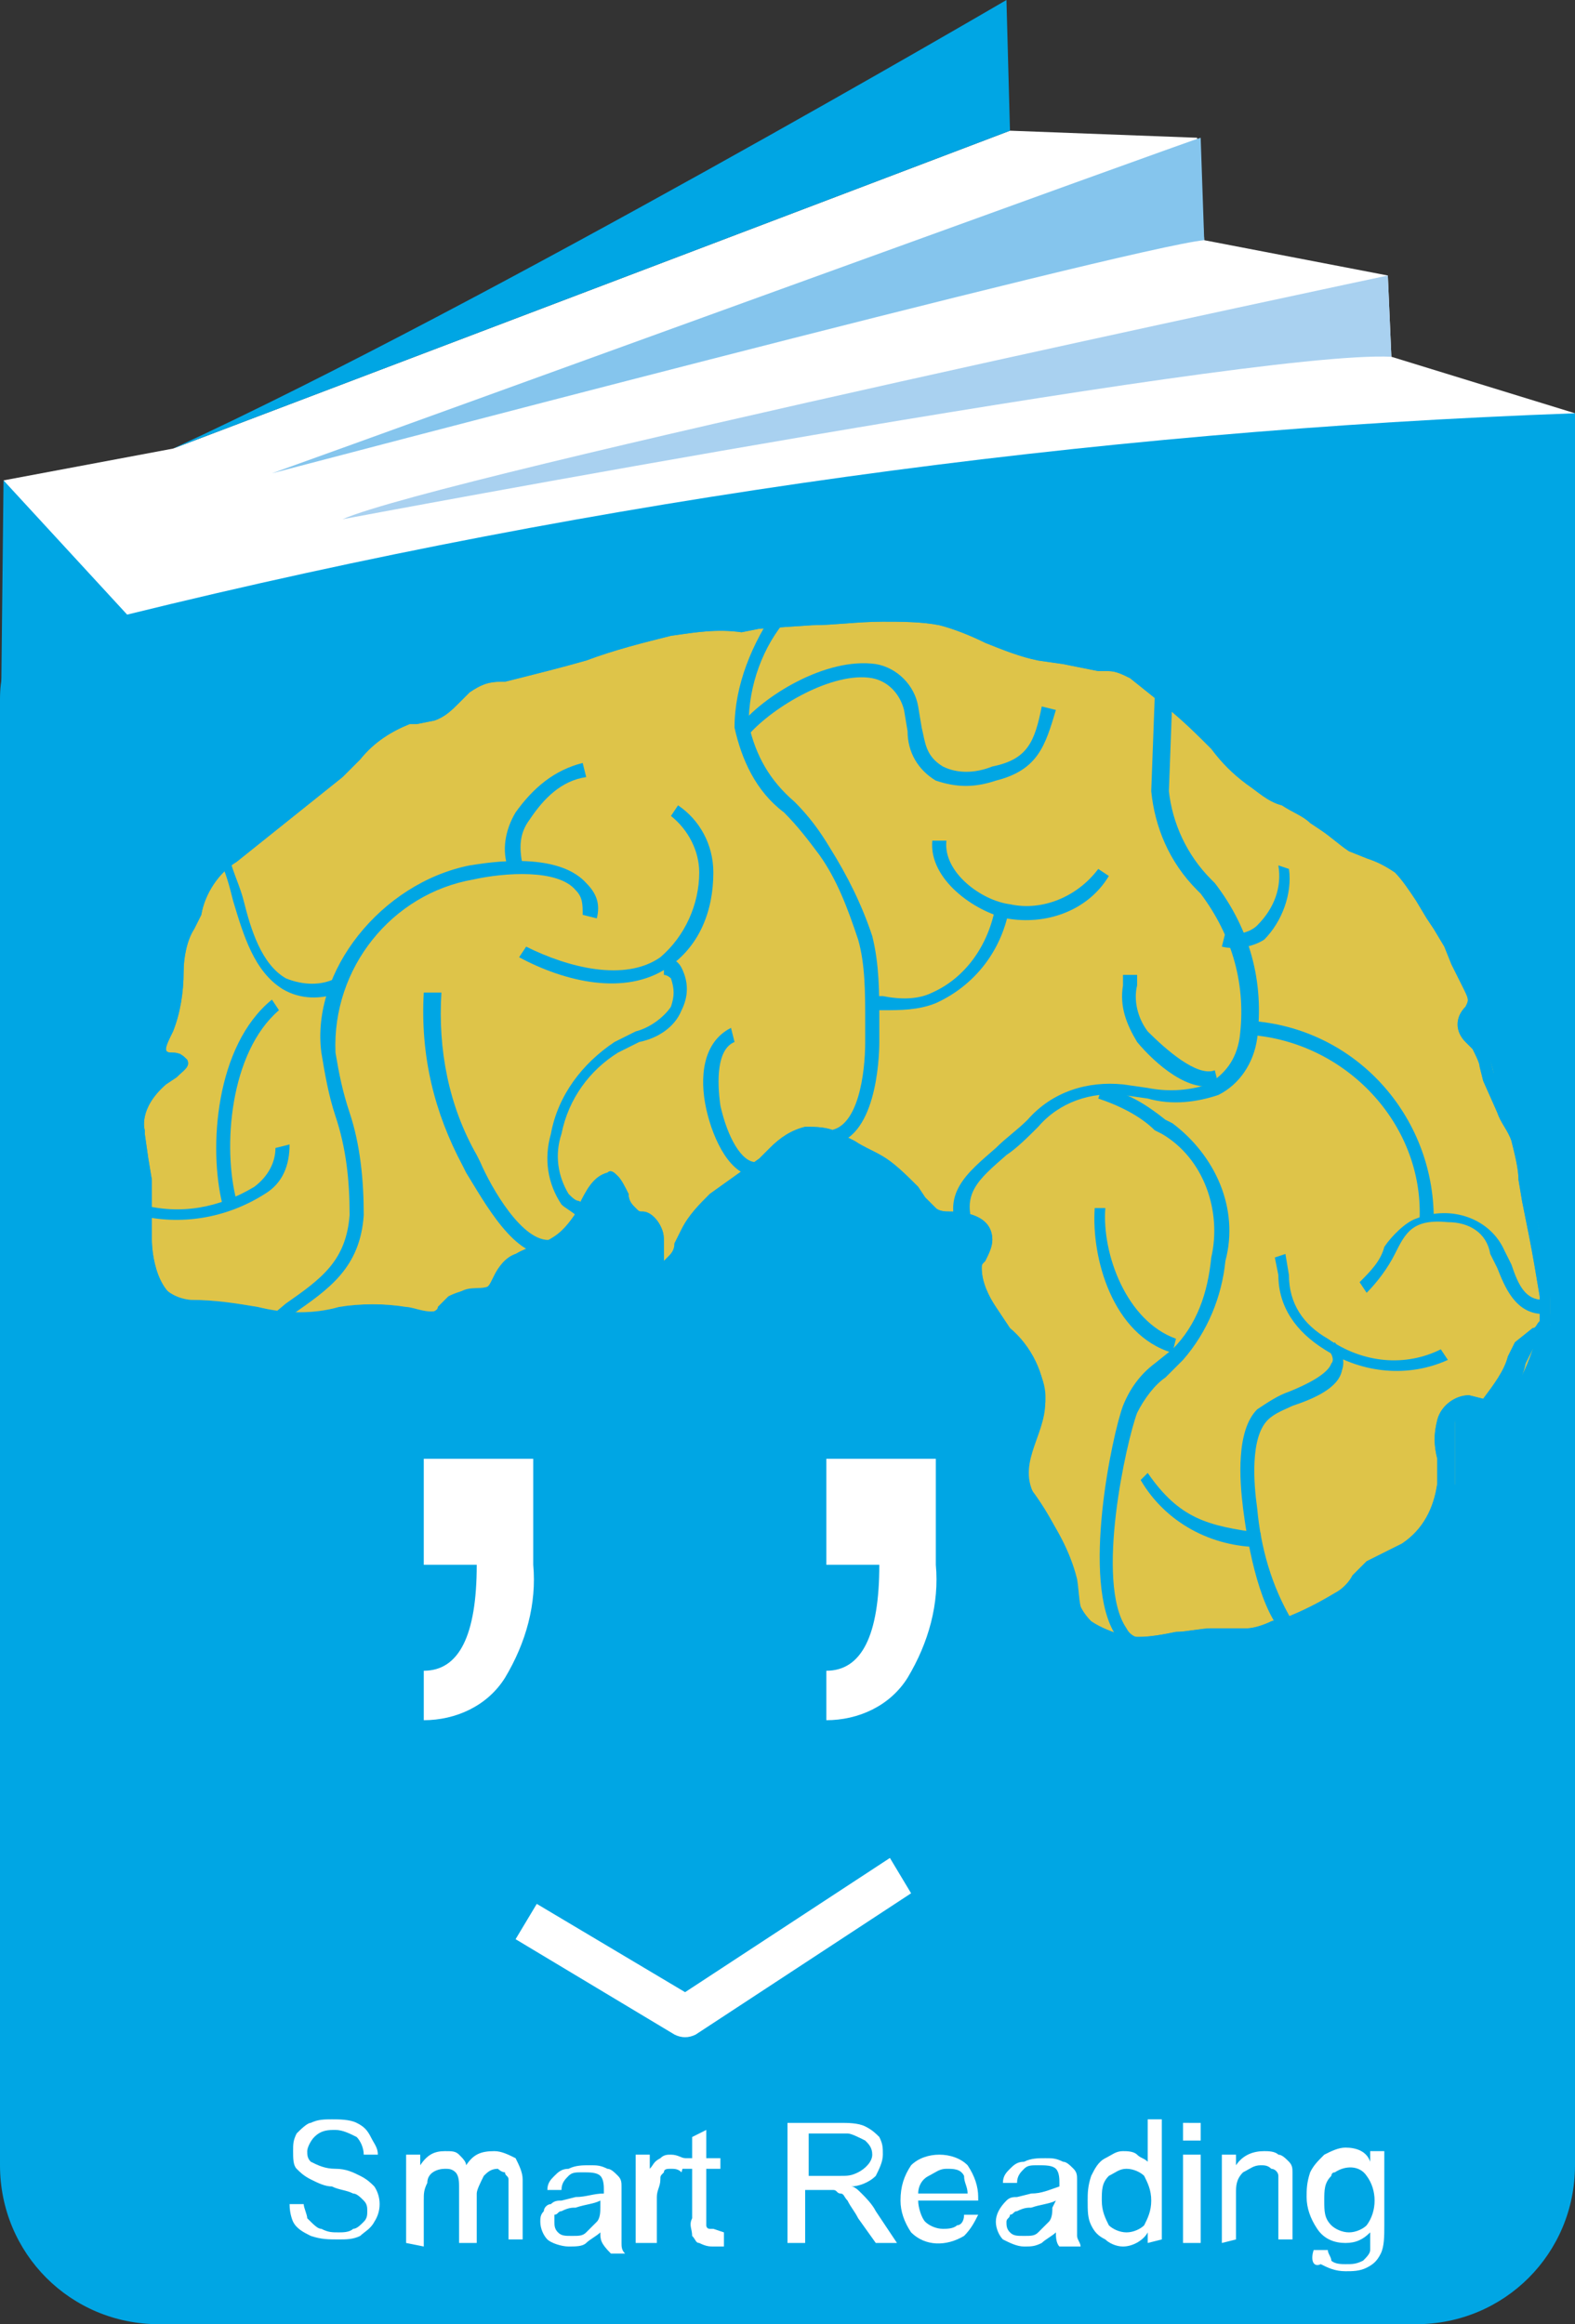 <?xml version="1.0" encoding="utf-8"?>
<!-- Generator: Adobe Illustrator 25.4.1, SVG Export Plug-In . SVG Version: 6.00 Build 0)  -->
<svg version="1.1" id="圖層_1" xmlns="http://www.w3.org/2000/svg" xmlns:xlink="http://www.w3.org/1999/xlink" x="0px" y="0px"
	 viewBox="0 0 44.6 65.8" style="enable-background:new 0 0 44.6 65.8;" xml:space="preserve">
<rect x="0" y="0" width="44.6" height="65.8" fill="#333333" stroke="none"/>
<style type="text/css">
	.st0{fill:#FFFFFF;}
	.st1{fill:#00A6E4;}
	.st2{fill:#85C5ED;}
	.st3{fill:#A9D1F0;}
	.st4{fill:#DFC44A;}
	.st5{opacity:0.25;fill:#DFC44A;enable-background:new    ;}
</style>
<g>
	<g id="圖層_2_00000103262859187493975520000011531043024131086250_">
		<g id="圖層_1-2">
			<polygon class="st0" points="0.1,13.6 4.9,12.7 28.6,3.7 33.9,3.9 34.1,6.8 39.3,7.8 39.4,10.1 44.6,11.7 4.9,20 			"/>
			<path class="st1" d="M44.6,61.3c0,2.5-2,4.5-4.5,4.5c0,0,0,0,0,0H4.5c-2.5,0-4.5-2-4.5-4.5c0,0,0,0,0,0V19.8c0-2.5,2-0.8,4.5-0.8
				h35.6c2.5,0,4.5-1.8,4.5,0.8V61.3z"/>
			<path class="st0" d="M8.2,62.4h0.4c0,0.1,0.1,0.3,0.1,0.4C8.9,63,9,63.1,9.1,63.1c0.2,0.1,0.3,0.1,0.5,0.1c0.1,0,0.3,0,0.4-0.1
				c0.1,0,0.2-0.1,0.3-0.2c0.1-0.1,0.1-0.2,0.1-0.3c0-0.1,0-0.2-0.1-0.3c-0.1-0.1-0.2-0.2-0.3-0.2c-0.2-0.1-0.4-0.1-0.6-0.2
				c-0.2,0-0.4-0.1-0.6-0.2c-0.2-0.1-0.3-0.2-0.4-0.3c-0.1-0.1-0.1-0.3-0.1-0.5c0-0.2,0-0.3,0.1-0.5c0.1-0.1,0.3-0.3,0.4-0.3
				c0.2-0.1,0.4-0.1,0.6-0.1c0.2,0,0.5,0,0.7,0.1c0.2,0.1,0.3,0.2,0.4,0.4c0.1,0.2,0.2,0.3,0.2,0.5h-0.4c0-0.2-0.1-0.4-0.2-0.5
				c-0.2-0.1-0.4-0.2-0.6-0.2c-0.2,0-0.4,0-0.6,0.2c-0.1,0.1-0.2,0.3-0.2,0.4c0,0.1,0,0.2,0.1,0.3c0.2,0.1,0.4,0.2,0.7,0.2
				c0.3,0,0.5,0.1,0.7,0.2c0.2,0.1,0.3,0.2,0.4,0.3c0.2,0.3,0.2,0.7,0,1c-0.1,0.2-0.3,0.3-0.4,0.4c-0.2,0.1-0.4,0.1-0.6,0.1
				c-0.3,0-0.5,0-0.8-0.1c-0.2-0.1-0.4-0.2-0.5-0.4C8.3,62.9,8.2,62.7,8.2,62.4z"/>
			<path class="st0" d="M11.5,63.5v-2.5h0.4v0.3c0.2-0.3,0.4-0.4,0.7-0.4c0.2,0,0.3,0,0.4,0.1c0.1,0.1,0.2,0.2,0.2,0.3
				c0.2-0.3,0.4-0.4,0.8-0.4c0.2,0,0.4,0.1,0.6,0.2c0.1,0.2,0.2,0.4,0.2,0.6v1.7h-0.4V62c0-0.1,0-0.2,0-0.3c0-0.1-0.1-0.1-0.1-0.2
				c-0.1,0-0.2-0.1-0.2-0.1c-0.2,0-0.3,0.1-0.4,0.2c-0.1,0.2-0.2,0.4-0.2,0.5v1.4H13v-1.6c0-0.1,0-0.3-0.1-0.4
				c-0.1-0.1-0.2-0.1-0.3-0.1c-0.2,0-0.5,0.1-0.5,0.4c-0.1,0.2-0.1,0.3-0.1,0.5v1.3L11.5,63.5z"/>
			<path class="st0" d="M17,63.2c-0.1,0.1-0.3,0.2-0.4,0.3c-0.1,0.1-0.3,0.1-0.5,0.1c-0.2,0-0.5-0.1-0.6-0.2
				c-0.1-0.1-0.2-0.3-0.2-0.5c0-0.1,0-0.2,0.1-0.3c0-0.1,0.1-0.2,0.2-0.2c0.1-0.1,0.2-0.1,0.3-0.1l0.4-0.1c0.3,0,0.5-0.1,0.8-0.1
				v-0.1c0-0.1,0-0.3-0.1-0.4c-0.1-0.1-0.3-0.1-0.5-0.1c-0.2,0-0.3,0-0.4,0.1c-0.1,0.1-0.2,0.2-0.2,0.4h-0.4c0-0.2,0.1-0.3,0.2-0.4
				c0.1-0.1,0.2-0.2,0.4-0.2c0.2-0.1,0.4-0.1,0.6-0.1c0.2,0,0.3,0,0.5,0.1c0.1,0,0.2,0.1,0.3,0.2c0.1,0.1,0.1,0.2,0.1,0.3
				c0,0.1,0,0.3,0,0.4v0.5c0,0.2,0,0.5,0,0.7c0,0.1,0,0.2,0.1,0.3h-0.4C17,63.5,17,63.4,17,63.2z M17,62.3c-0.2,0.1-0.4,0.1-0.7,0.2
				c-0.1,0-0.2,0-0.4,0.1c-0.1,0-0.1,0.1-0.2,0.1c0,0.1,0,0.1,0,0.2c0,0.1,0,0.2,0.1,0.3c0.1,0.1,0.2,0.1,0.4,0.1
				c0.2,0,0.3,0,0.4-0.1c0.1-0.1,0.2-0.2,0.3-0.3c0.1-0.1,0.1-0.3,0.1-0.4L17,62.3z"/>
			<path class="st0" d="M18,63.5v-2.5h0.4v0.4c0.1-0.1,0.1-0.2,0.3-0.3C18.8,61,18.9,61,19,61c0.2,0,0.3,0.1,0.4,0.1l-0.1,0.4
				c-0.1-0.1-0.2-0.1-0.3-0.1c-0.1,0-0.2,0-0.2,0.1c-0.1,0.1-0.1,0.1-0.1,0.2c0,0.2-0.1,0.3-0.1,0.5v1.3L18,63.5z"/>
			<path class="st0" d="M20.5,63.2l0,0.4c-0.1,0-0.2,0-0.3,0c-0.1,0-0.2,0-0.4-0.1c-0.1,0-0.1-0.1-0.2-0.2c0-0.2-0.1-0.3,0-0.5v-1.4
				h-0.3v-0.3h0.3v-0.6l0.4-0.2v0.8h0.4v0.3h-0.4v1.4c0,0.1,0,0.1,0,0.2c0,0,0,0.1,0.1,0.1c0,0,0.1,0,0.1,0L20.5,63.2z"/>
			<path class="st0" d="M22.3,63.5v-3.4h1.5c0.2,0,0.5,0,0.7,0.1c0.2,0.1,0.3,0.2,0.4,0.3c0.1,0.2,0.1,0.3,0.1,0.5
				c0,0.2-0.1,0.4-0.2,0.6c-0.2,0.2-0.5,0.3-0.7,0.3c0.1,0,0.2,0.1,0.3,0.2c0.1,0.1,0.3,0.3,0.4,0.5l0.6,0.9h-0.6l-0.5-0.7
				c-0.1-0.2-0.2-0.3-0.3-0.5c-0.1-0.1-0.1-0.2-0.2-0.2c-0.1,0-0.1-0.1-0.2-0.1h-0.8v1.5L22.3,63.5z M22.8,61.6h1
				c0.2,0,0.3,0,0.5-0.1c0.2-0.1,0.4-0.3,0.4-0.5c0-0.2-0.1-0.3-0.2-0.4c-0.2-0.1-0.4-0.2-0.5-0.2h-1.1V61.6z"/>
			<path class="st0" d="M27.3,62.7h0.4c-0.1,0.2-0.2,0.4-0.4,0.6c-0.5,0.3-1.1,0.3-1.5-0.1c-0.2-0.3-0.3-0.6-0.3-0.9
				c0-0.4,0.1-0.7,0.3-1c0.2-0.2,0.5-0.3,0.8-0.3c0.3,0,0.6,0.1,0.8,0.3c0.2,0.3,0.3,0.6,0.3,0.9v0.1H26c0,0.2,0.1,0.5,0.2,0.6
				c0.1,0.1,0.3,0.2,0.5,0.2c0.1,0,0.3,0,0.4-0.1C27.2,63,27.3,62.9,27.3,62.7z M26,62.1h1.4c0-0.2-0.1-0.3-0.1-0.5
				c-0.1-0.2-0.3-0.2-0.5-0.2c-0.2,0-0.3,0.1-0.5,0.2C26.1,61.7,26,61.9,26,62.1z"/>
			<path class="st0" d="M29.9,63.2c-0.1,0.1-0.3,0.2-0.4,0.3c-0.2,0.1-0.3,0.1-0.5,0.1c-0.2,0-0.4-0.1-0.6-0.2
				c-0.1-0.1-0.2-0.3-0.2-0.5c0-0.2,0.1-0.4,0.3-0.6c0.1-0.1,0.2-0.1,0.3-0.1l0.4-0.1c0.3,0,0.5-0.1,0.8-0.2v-0.1
				c0-0.1,0-0.3-0.1-0.4c-0.1-0.1-0.3-0.1-0.5-0.1c-0.2,0-0.3,0-0.4,0.1c-0.1,0.1-0.2,0.2-0.2,0.4h-0.4c0-0.2,0.1-0.3,0.2-0.4
				c0.1-0.1,0.2-0.2,0.4-0.2c0.2-0.1,0.4-0.1,0.6-0.1c0.2,0,0.3,0,0.5,0.1c0.1,0,0.2,0.1,0.3,0.2c0.1,0.1,0.1,0.2,0.1,0.3
				c0,0.1,0,0.3,0,0.4v0.5c0,0.4,0,0.6,0,0.7c0,0.1,0.1,0.2,0.1,0.3H30C29.9,63.5,29.9,63.3,29.9,63.2z M29.9,62.3
				c-0.2,0.1-0.4,0.1-0.7,0.2c-0.1,0-0.2,0-0.4,0.1c-0.1,0-0.1,0.1-0.2,0.1c0,0.1-0.1,0.1-0.1,0.2c0,0.1,0,0.2,0.1,0.3
				c0.1,0.1,0.2,0.1,0.4,0.1c0.2,0,0.3,0,0.4-0.1c0.1-0.1,0.2-0.2,0.3-0.3c0.1-0.1,0.1-0.3,0.1-0.4L29.9,62.3z"/>
			<path class="st0" d="M32.5,63.5v-0.3c-0.1,0.2-0.4,0.4-0.7,0.4c-0.2,0-0.4-0.1-0.5-0.2c-0.2-0.1-0.3-0.2-0.4-0.4
				c-0.1-0.2-0.1-0.4-0.1-0.7c0-0.2,0-0.4,0.1-0.7c0.1-0.2,0.2-0.4,0.4-0.5c0.2-0.1,0.3-0.2,0.5-0.2c0.1,0,0.3,0,0.4,0.1
				c0.1,0.1,0.2,0.1,0.3,0.2v-1.2h0.4v3.4L32.5,63.5z M31.2,62.3c0,0.3,0.1,0.5,0.2,0.7c0.1,0.1,0.3,0.2,0.5,0.2
				c0.2,0,0.4-0.1,0.5-0.2c0.1-0.2,0.2-0.4,0.2-0.7c0-0.3-0.1-0.5-0.2-0.7c-0.1-0.1-0.3-0.2-0.5-0.2c-0.2,0-0.3,0.1-0.5,0.2
				C31.2,61.8,31.2,62,31.2,62.3z"/>
			<path class="st0" d="M33.5,60.6v-0.5H34v0.5H33.5z M33.5,63.5v-2.5H34v2.5H33.5z"/>
			<path class="st0" d="M34.6,63.5v-2.5H35v0.3c0.2-0.3,0.5-0.4,0.8-0.4c0.1,0,0.3,0,0.4,0.1c0.1,0,0.2,0.1,0.3,0.2
				c0.1,0.1,0.1,0.2,0.1,0.3c0,0.1,0,0.3,0,0.4v1.5h-0.4V62c0-0.1,0-0.3,0-0.4c0-0.1-0.1-0.2-0.2-0.2c-0.1-0.1-0.2-0.1-0.3-0.1
				c-0.2,0-0.3,0.1-0.5,0.2c-0.2,0.2-0.2,0.4-0.2,0.6v1.3L34.6,63.5z"/>
			<path class="st0" d="M37.2,63.7l0.4,0c0,0.1,0.1,0.2,0.1,0.3c0.1,0.1,0.3,0.1,0.4,0.1c0.2,0,0.3,0,0.5-0.1
				c0.1-0.1,0.2-0.2,0.2-0.3c0-0.2,0-0.4,0-0.5c-0.2,0.2-0.4,0.3-0.7,0.3c-0.3,0-0.6-0.1-0.8-0.4c-0.2-0.3-0.3-0.6-0.3-0.9
				c0-0.2,0-0.4,0.1-0.7c0.1-0.2,0.2-0.3,0.4-0.5c0.2-0.1,0.4-0.2,0.6-0.2c0.3,0,0.6,0.1,0.7,0.4v-0.3h0.4v2.1c0,0.3,0,0.6-0.1,0.8
				c-0.1,0.2-0.2,0.3-0.4,0.4c-0.2,0.1-0.4,0.1-0.6,0.1c-0.3,0-0.5-0.1-0.7-0.2C37.2,64.2,37.1,64,37.2,63.7z M37.5,62.3
				c0,0.3,0,0.5,0.2,0.7c0.1,0.1,0.3,0.2,0.5,0.2c0.2,0,0.4-0.1,0.5-0.2c0.3-0.4,0.3-1,0-1.4c-0.2-0.3-0.6-0.3-0.9-0.1
				c-0.1,0-0.1,0.1-0.1,0.1C37.5,61.8,37.5,62,37.5,62.3z"/>
			<path class="st1" d="M0.1,13.6l3.5,3.8c13.4-3.3,27.2-5.2,41-5.7l0,0v11.1H0L0.1,13.6z"/>
			<path class="st1" d="M4.9,12.7l23.7-9L28.5,0C28.5,0,13.8,8.6,4.9,12.7z"/>
			<path class="st2" d="M7.7,13.4c0,0,24.3-6.4,26.4-6.6l-0.1-2.9C33.9,3.9,11.9,11.9,7.7,13.4z"/>
			<path class="st3" d="M9.7,14.7c0,0,25.5-4.8,29.7-4.6l-0.1-2.3C39.3,7.8,12.4,13.5,9.7,14.7z"/>
			<path class="st4" d="M4.9,27.5c-0.2-0.8,0.5-1.5,0.5-1.7c0.1-0.7,0.5-1.3,1.1-1.7c1-0.8,2-1.6,3-2.4c0.7-0.5,1.3-1.4,2.1-1.5
				c0.2,0,0.4,0,0.6-0.1c0.3-0.1,0.6-0.6,0.9-0.8c0.3-0.2,0.7-0.4,1.1-0.4c0.8-0.1,1.5-0.4,2.3-0.6c0.8-0.3,1.6-0.5,2.4-0.7
				c0.9-0.2,1.8-0.2,2.7-0.2c1.2,0,2.4-0.2,3.5-0.1c0.6,0,1.1,0,1.7,0.1c1,0.2,1.8,0.8,2.8,1c0.6,0.1,1.1,0.2,1.7,0.3
				c0.3,0,0.7,0.1,1,0.3c0.4,0.2,0.7,0.5,1,0.8c0.9,0.6,1.5,1.5,2.4,2.2c0.5,0.4,1.3,0.7,1.8,1.1c0.3,0.3,0.6,0.6,1,0.8
				c0.5,0.1,0.9,0.4,1.3,0.6c0.3,0.4,0.6,0.9,0.9,1.3c0.2,0.3,0.4,0.5,0.5,0.8s0.2,0.6,0.4,0.9c0.2,0.5,0.4,0.7,0.2,1.1
				s-0.1,0.4,0.2,0.9c0.1,0.3,0.3,0.7,0.3,1c0.2,0.6,0.6,1.1,0.8,1.7c0.1,0.6,0.2,1.2,0.3,1.8c0.2,0.9,0.4,1.8,0.5,2.8
				c0,0.2,0,0.5,0,0.7c-0.1,0.2-0.4,0.4-0.5,0.7c-0.2,0.6-0.5,1.2-0.9,1.6c-0.2,0.2-0.3,0-0.7,0c-0.3,0-0.5,0.1-0.6,0.4c0,0,0,0,0,0
				c0,0.6,0,1.2,0,1.8c-0.1,0.8-0.5,1.5-1.1,2c-0.3,0.2-0.7,0.2-1,0.5s-0.5,0.7-0.9,0.9c-0.5,0.3-1,0.5-1.5,0.7
				c-0.3,0.2-0.7,0.3-1.1,0.4c-0.3,0-0.6-0.1-1-0.1c-1,0-1.7,0.4-2.7,0.2c-0.3-0.1-0.6-0.2-0.9-0.5c-0.5-0.4-0.4-0.8-0.5-1.4
				c-0.2-0.8-0.6-1.5-1.1-2.2c-0.7-1,0.2-1.8,0.2-2.8c0.1-1.1-1-1.8-1.5-2.6c-0.3-0.4-0.4-0.8-0.5-1.3c0-0.3,0.3-0.4,0.3-0.8
				c0-0.7-1.1-0.5-1.5-0.7c-0.2-0.1-0.4-0.5-0.6-0.7c-0.3-0.3-0.5-0.6-0.9-0.8c-0.4-0.2-0.8-0.4-1.2-0.6c-0.2-0.1-0.5-0.2-0.8-0.2
				c-0.4,0.1-0.9,0.6-1.2,0.9s-0.9,0.7-1.4,1c-0.3,0.2-0.6,0.5-0.8,0.9c-0.2,0.3-0.2,0.7-0.5,0.9c-0.9,0.7-0.5-0.7-0.6-1
				s-0.4-0.1-0.6-0.4s-0.3-0.7-0.5-0.9l-0.1-0.2c-0.4,0.1-0.6,0.8-0.8,1c-0.2,0.3-0.4,0.6-0.7,0.8c-0.3,0.2-0.6,0.3-0.9,0.4
				s-0.4,0.4-0.6,0.7c-0.4,0.6-0.8,0.2-1.2,0.5c-0.2,0.2-0.3,0.4-0.6,0.5s-0.7-0.1-0.9-0.1c-0.6-0.1-1.3-0.1-1.9,0
				c-0.7,0.2-1.5,0.2-2.3,0c-0.6-0.1-1.2-0.2-1.9-0.2c-1-0.1-1.3-1.1-1.3-2c0-0.5,0-1.1,0-1.6c0-0.5-0.2-0.9-0.2-1.3
				c0,0-0.3-0.7,0.7-1.6s0.3-0.1-0.1-0.7C4.3,29.6,5.1,28.4,4.9,27.5z"/>
			<path class="st1" d="M23,17.1l-1.5,0.1h-0.6c-0.7,0-1.4,0-2.1,0.2c-0.8,0.2-1.6,0.4-2.4,0.7c-0.7,0.3-1.5,0.5-2.3,0.6H14
				c-0.4,0-0.8,0.2-1.1,0.4l-0.4,0.4c-0.1,0.2-0.3,0.3-0.4,0.4l-0.3,0h-0.2c-0.7,0.2-1.3,0.6-1.8,1.1l-0.5,0.5l-3,2.4
				c-0.7,0.4-1.1,1.1-1.2,1.9C5.1,25.9,5,25.9,5,26c-0.3,0.4-0.4,0.8-0.4,1.3c0,0.1,0,0.2,0,0.3l0,0c0,0.1,0,0.2,0,0.2
				c0,0.4-0.1,0.8-0.2,1.1c-0.1,0.2-0.2,0.5-0.2,0.7c0,0.1,0,0.2,0.1,0.3c0.1,0.1,0.1,0.2,0.2,0.2l-0.1,0.1
				c-0.5,0.4-0.8,0.9-0.9,1.6c0,0.1,0,0.2,0,0.3L3.6,33l0.1,0.5v1.6c0,1.3,0.6,2.2,1.6,2.3h0.5c0.4,0,0.9,0.1,1.3,0.2
				c0.8,0.2,1.6,0.2,2.4,0c0.6-0.1,1.2-0.2,1.8-0.1l0.2,0.1c0.3,0.1,0.6,0.2,0.9,0.1c0.2-0.1,0.3-0.2,0.4-0.3l0.2-0.2
				c0.1-0.1,0.3-0.1,0.4-0.1c0.4,0,0.7-0.2,0.9-0.5l0.1-0.2c0.1-0.2,0.2-0.3,0.4-0.4l0.4-0.2l0.5-0.3c0.3-0.3,0.6-0.6,0.8-0.9
				l0.2-0.3c0.1-0.2,0.2-0.4,0.3-0.5c0.1,0.1,0.1,0.2,0.2,0.3c0.1,0.2,0.2,0.4,0.4,0.6c0.1,0.1,0.3,0.2,0.5,0.2h0.1
				c0,0.1,0,0.2,0,0.3v0.2c0,0.4,0,0.7,0.3,0.9c0.3,0.1,0.6,0,0.8-0.2c0.2-0.2,0.4-0.4,0.4-0.7l0.1-0.3c0.2-0.3,0.4-0.6,0.7-0.8
				l1.4-1l0.4-0.3c0.2-0.2,0.5-0.4,0.8-0.5c0.2,0,0.4,0,0.6,0.1l0.4,0.2c0.3,0.1,0.5,0.2,0.8,0.4c0.3,0.2,0.6,0.5,0.8,0.8l0.1,0.2
				c0.1,0.2,0.3,0.4,0.5,0.5c0.2,0.1,0.4,0.1,0.6,0.1c0.5,0,0.7,0.1,0.7,0.3l0,0c0,0,0,0.1-0.1,0.2c-0.1,0.2-0.2,0.3-0.2,0.5l0,0
				c0.1,0.5,0.2,1,0.5,1.4l0.6,0.8c0.5,0.4,0.8,1,0.9,1.6v0.1c0,0.3-0.1,0.6-0.2,0.9c-0.2,0.4-0.3,0.7-0.3,1.1c0,0.4,0.1,0.7,0.3,1
				c0.5,0.6,0.8,1.4,1,2.1l0.1,0.4c0,0.5,0.2,0.9,0.5,1.2c0.3,0.2,0.6,0.4,1,0.5c0.6,0.1,1.2,0.1,1.8-0.1c0.3-0.1,0.7-0.1,1-0.1h0.4
				h0.5c0.3,0,0.6-0.1,0.9-0.3l0.3-0.1h0.1c0.5-0.2,1-0.4,1.5-0.7c0.2-0.2,0.5-0.4,0.6-0.6l0.3-0.4c0.1-0.1,0.3-0.2,0.4-0.2l0.5-0.2
				c0.7-0.5,1.1-1.3,1.2-2.1v-0.8c0-0.3,0-0.6,0-1c0-0.2,0.1-0.2,0.3-0.2h0.3c0.2,0.1,0.5,0,0.6-0.1c0.4-0.4,0.7-0.9,0.8-1.4
				l0.2-0.4l0.2-0.2c0.1-0.1,0.3-0.3,0.3-0.5c0-0.1,0.1-0.2,0-0.3c0-0.1,0-0.2,0-0.3v-0.2c0-0.6-0.1-1.2-0.3-1.8l-0.2-1l-0.1-0.6
				c0-0.4-0.1-0.8-0.2-1.2c-0.1-0.3-0.3-0.6-0.4-0.9l-0.4-0.8l-0.1-0.4c0-0.3-0.1-0.5-0.3-0.7l0-0.1L41.8,29c0,0,0.1-0.1,0.1-0.1
				c0.1-0.1,0.2-0.3,0.2-0.5c0-0.2-0.1-0.5-0.2-0.6l-0.1-0.2l-0.2-0.4l-0.2-0.5L41,26l-0.2-0.3l-0.3-0.4c-0.2-0.3-0.3-0.6-0.6-0.9
				c-0.3-0.2-0.6-0.4-1-0.5l-0.4-0.2c-0.3-0.1-0.5-0.3-0.7-0.5l-0.3-0.2c-0.3-0.2-0.6-0.4-0.9-0.6c-0.3-0.2-0.6-0.4-0.9-0.6
				c-0.4-0.3-0.7-0.6-1-1c-0.4-0.5-0.9-0.9-1.4-1.3l-0.5-0.4l-0.6-0.4c-0.3-0.2-0.5-0.2-0.8-0.3h-0.2l-1-0.2l-0.7-0.1
				c-0.5-0.1-0.9-0.3-1.4-0.5c-0.5-0.2-0.9-0.4-1.4-0.5c-0.6-0.1-1.2-0.1-1.7-0.1C24.4,17,23.7,17.1,23,17.1z M21.5,17.8l1.5-0.1
				c0.6,0,1.3-0.1,2-0.1c0.5,0,1.1,0,1.6,0.1c0.4,0.1,0.9,0.3,1.3,0.5c0.5,0.2,1,0.4,1.5,0.5l0.7,0.1l1,0.2l0.3,0
				c0.2,0,0.4,0.1,0.6,0.2l0.5,0.4L33,20c0.5,0.4,0.9,0.8,1.3,1.2c0.3,0.4,0.6,0.7,1,1c0.3,0.2,0.6,0.5,1,0.6
				c0.3,0.2,0.6,0.3,0.8,0.5l0.3,0.2c0.3,0.2,0.5,0.4,0.8,0.6l0.5,0.2c0.3,0.1,0.5,0.2,0.8,0.4c0.2,0.2,0.4,0.5,0.6,0.8l0.3,0.5
				l0.2,0.3l0.3,0.5l0.2,0.5l0.2,0.4l0.1,0.2c0.2,0.4,0.2,0.4,0.1,0.6c-0.3,0.3-0.3,0.7,0,1l0.2,0.2c0.1,0.2,0.2,0.4,0.2,0.5
				l0.1,0.4l0.4,0.9c0.1,0.3,0.3,0.5,0.4,0.8c0.1,0.4,0.2,0.8,0.2,1.1l0.1,0.6l0.2,1c0.1,0.5,0.2,1.1,0.3,1.7V37c0,0.1,0,0.3,0,0.4
				c-0.1,0.1-0.1,0.2-0.2,0.2L42.9,38l-0.2,0.4c-0.1,0.4-0.4,0.8-0.7,1.2H42h0l-0.4-0.1c-0.4,0-0.8,0.3-0.9,0.7
				c-0.1,0.4-0.1,0.7,0,1.1V42c-0.1,0.7-0.4,1.3-1,1.7l-0.4,0.2c-0.2,0.1-0.4,0.2-0.6,0.3l-0.4,0.4c-0.1,0.2-0.3,0.4-0.5,0.5
				c-0.5,0.3-0.9,0.5-1.4,0.7h-0.1l-0.3,0.1c-0.2,0.1-0.5,0.2-0.7,0.2h-0.5h-0.5c-0.3,0-0.7,0.1-1,0.1c-0.5,0.1-1,0.2-1.5,0.1
				c-0.3-0.1-0.6-0.2-0.9-0.4c-0.2-0.2-0.4-0.5-0.4-0.8l-0.1-0.5c-0.2-0.8-0.6-1.6-1.1-2.3c-0.4-0.5-0.2-1,0-1.6
				c0.1-0.3,0.2-0.7,0.3-1c0-0.8-0.4-1.6-1-2.1L28.2,37c-0.2-0.3-0.4-0.7-0.4-1.1c0-0.1,0-0.1,0.1-0.2c0.1-0.2,0.2-0.4,0.2-0.6
				c0-0.7-0.8-0.8-1.2-0.8c-0.1,0-0.3,0-0.4-0.1c-0.1-0.1-0.2-0.2-0.3-0.3L26,33.6c-0.3-0.3-0.6-0.6-0.9-0.8
				c-0.3-0.2-0.6-0.3-0.9-0.5l-0.4-0.2c-0.3-0.2-0.7-0.2-1-0.2c-0.4,0.1-0.7,0.3-1,0.6l-0.3,0.3l-1.4,1c-0.3,0.3-0.6,0.6-0.8,1
				l-0.2,0.4c0,0.2-0.1,0.3-0.2,0.4l-0.1,0.1c0-0.1,0-0.2,0-0.3v-0.2c0-0.2,0-0.3-0.1-0.5c-0.1-0.2-0.3-0.4-0.5-0.4
				c-0.1,0-0.1,0-0.2-0.1c-0.1-0.1-0.2-0.2-0.2-0.4c-0.1-0.2-0.2-0.4-0.3-0.5c0,0,0,0,0.1,0.1l-0.1-0.1c-0.1-0.1-0.2-0.2-0.3-0.1
				c-0.4,0.1-0.6,0.5-0.8,0.9l-0.1,0.3c-0.2,0.3-0.4,0.5-0.6,0.8L15,35.3l-0.4,0.2c-0.3,0.1-0.5,0.4-0.6,0.6l-0.1,0.2
				c-0.1,0.2-0.2,0.2-0.5,0.2c-0.2,0-0.5,0.1-0.7,0.2L12.4,37c0,0.1-0.1,0.1-0.2,0.2c-0.2,0-0.4,0-0.6-0.1L11.4,37
				c-0.7-0.1-1.3-0.1-2,0.1c-0.7,0.2-1.4,0.2-2.2,0c-0.5-0.1-0.9-0.2-1.4-0.2H5.4c-1-0.1-1.1-1.5-1.1-1.8v-1.7l-0.1-0.6l-0.1-0.7
				c0,0,0-0.1,0-0.1c0,0-0.2-0.6,0.6-1.3L5,30.5c0.2-0.2,0.4-0.3,0.3-0.5c-0.1-0.1-0.2-0.2-0.4-0.2c-0.1,0-0.2,0-0.2-0.1
				s0.1-0.3,0.2-0.5c0.2-0.5,0.3-1.1,0.3-1.7l0,0c0-0.4,0.1-0.9,0.3-1.2l0.2-0.4c0.1-0.6,0.5-1.2,1-1.5l3-2.4l0.5-0.5
				c0.4-0.5,0.9-0.8,1.4-1h0.2l0.5-0.1c0.3-0.1,0.5-0.3,0.7-0.5l0.3-0.3c0.3-0.2,0.5-0.3,0.9-0.3h0.1c0.8-0.2,1.6-0.4,2.3-0.6
				c0.8-0.3,1.6-0.5,2.4-0.7c0.7-0.1,1.3-0.2,2-0.1L21.5,17.8z"/>
			<path class="st5" d="M4.9,27.5c-0.2-0.8,0.5-1.5,0.5-1.7c0.1-0.7,0.5-1.3,1.1-1.7c1-0.8,2-1.6,3-2.4c0.7-0.5,1.3-1.4,2.1-1.5
				c0.2,0,0.4,0,0.6-0.1c0.3-0.1,0.6-0.6,0.9-0.8c0.3-0.2,0.7-0.4,1.1-0.4c0.8-0.1,1.5-0.4,2.3-0.6c0.8-0.3,1.6-0.5,2.4-0.7
				c0.9-0.2,1.8-0.2,2.7-0.2c1.2,0,2.4-0.2,3.5-0.1c0.6,0,1.1,0,1.7,0.1c1,0.2,1.8,0.8,2.8,1c0.6,0.1,1.1,0.2,1.7,0.3
				c0.3,0,0.7,0.1,1,0.3c0.4,0.2,0.7,0.5,1,0.8c0.9,0.6,1.5,1.5,2.4,2.2c0.5,0.4,1.3,0.7,1.8,1.1c0.3,0.3,0.6,0.6,1,0.8
				c0.5,0.1,0.9,0.4,1.3,0.6c0.3,0.4,0.6,0.9,0.9,1.3c0.2,0.3,0.4,0.5,0.5,0.8s0.2,0.6,0.4,0.9c0.2,0.5,0.4,0.7,0.2,1.1
				s-0.1,0.4,0.2,0.9c0.1,0.3,0.3,0.7,0.3,1c0.2,0.6,0.6,1.1,0.8,1.7c0.1,0.6,0.2,1.2,0.3,1.8c0.2,0.9,0.4,1.8,0.5,2.8
				c0,0.2,0,0.5,0,0.7c-0.1,0.2-0.4,0.4-0.5,0.7c-0.2,0.6-0.5,1.2-0.9,1.6c-0.2,0.2-0.3,0-0.7,0c-0.3,0-0.5,0.1-0.6,0.4c0,0,0,0,0,0
				c0,0.6,0,1.2,0,1.8c-0.1,0.8-0.5,1.5-1.1,2c-0.3,0.2-0.7,0.2-1,0.5s-0.5,0.7-0.9,0.9c-0.5,0.3-1,0.5-1.5,0.7
				c-0.3,0.2-0.7,0.3-1.1,0.4c-0.3,0-0.6-0.1-1-0.1c-1,0-1.7,0.4-2.7,0.2c-0.3-0.1-0.6-0.2-0.9-0.5c-0.5-0.4-0.4-0.8-0.5-1.4
				c-0.2-0.8-0.6-1.5-1.1-2.2c-0.7-1,0.2-1.8,0.2-2.8c0.1-1.1-1-1.8-1.5-2.6c-0.3-0.4-0.4-0.8-0.5-1.3c0-0.3,0.3-0.4,0.3-0.8
				c0-0.7-1.1-0.5-1.5-0.7c-0.2-0.1-0.4-0.5-0.6-0.7c-0.3-0.3-0.5-0.6-0.9-0.8c-0.4-0.2-0.8-0.4-1.2-0.6c-0.2-0.1-0.5-0.2-0.8-0.2
				c-0.4,0.1-0.9,0.6-1.2,0.9s-0.9,0.7-1.4,1c-0.3,0.2-0.6,0.5-0.8,0.9c-0.2,0.3-0.2,0.7-0.5,0.9c-0.9,0.7-0.5-0.7-0.6-1
				s-0.4-0.1-0.6-0.4s-0.3-0.7-0.5-0.9l-0.1-0.2c-0.4,0.1-0.6,0.8-0.8,1c-0.2,0.3-0.4,0.6-0.7,0.8c-0.3,0.2-0.6,0.3-0.9,0.4
				s-0.4,0.4-0.6,0.7c-0.4,0.6-0.8,0.2-1.2,0.5c-0.2,0.2-0.3,0.4-0.6,0.5s-0.7-0.1-0.9-0.1c-0.6-0.1-1.3-0.1-1.9,0
				c-0.7,0.2-1.5,0.2-2.3,0c-0.6-0.1-1.2-0.2-1.9-0.2c-1-0.1-1.3-1.1-1.3-2c0-0.5,0-1.1,0-1.6c0-0.5-0.2-0.9-0.2-1.3
				c0,0-0.3-0.7,0.7-1.6s0.3-0.1-0.1-0.7C4.3,29.6,5.1,28.4,4.9,27.5z"/>
			<path class="st1" d="M23,17.1l-1.5,0.1h-0.6c-0.7,0-1.4,0-2.1,0.2c-0.8,0.2-1.6,0.4-2.4,0.7c-0.7,0.3-1.5,0.5-2.3,0.6H14
				c-0.4,0-0.8,0.2-1.1,0.4l-0.4,0.4c-0.1,0.2-0.3,0.3-0.4,0.4l-0.3,0h-0.2c-0.7,0.2-1.3,0.6-1.8,1.1l-0.5,0.5l-3,2.4
				c-0.7,0.4-1.1,1.1-1.2,1.9C5.1,25.9,5,25.9,5,26c-0.3,0.4-0.4,0.8-0.4,1.3c0,0.1,0,0.2,0,0.3l0,0c0,0.1,0,0.2,0,0.2
				c0,0.4-0.1,0.8-0.2,1.1c-0.1,0.2-0.2,0.5-0.2,0.7c0,0.1,0,0.2,0.1,0.3c0.1,0.1,0.1,0.2,0.2,0.2l-0.1,0.1
				c-0.5,0.4-0.8,0.9-0.9,1.6c0,0.1,0,0.2,0,0.3L3.6,33l0.1,0.5v1.6c0,1.3,0.6,2.2,1.6,2.3h0.5c0.4,0,0.9,0.1,1.3,0.2
				c0.8,0.2,1.6,0.2,2.4,0c0.6-0.1,1.2-0.2,1.8-0.1l0.2,0.1c0.3,0.1,0.6,0.2,0.9,0.1c0.2-0.1,0.3-0.2,0.4-0.3l0.2-0.2
				c0.1-0.1,0.3-0.1,0.4-0.1c0.4,0,0.7-0.2,0.9-0.5l0.1-0.2c0.1-0.2,0.2-0.3,0.4-0.4l0.4-0.2l0.5-0.3c0.3-0.3,0.6-0.6,0.8-0.9
				l0.2-0.3c0.1-0.2,0.2-0.4,0.3-0.5c0.1,0.1,0.1,0.2,0.2,0.3c0.1,0.2,0.2,0.4,0.4,0.6c0.1,0.1,0.3,0.2,0.5,0.2h0.1
				c0,0.1,0,0.2,0,0.3v0.2c0,0.4,0,0.7,0.3,0.9c0.3,0.1,0.6,0,0.8-0.2c0.2-0.2,0.4-0.4,0.4-0.7l0.1-0.3c0.2-0.3,0.4-0.6,0.7-0.8
				l1.4-1l0.4-0.3c0.2-0.2,0.5-0.4,0.8-0.5c0.2,0,0.4,0,0.6,0.1l0.4,0.2c0.3,0.1,0.5,0.2,0.8,0.4c0.3,0.2,0.6,0.5,0.8,0.8l0.1,0.2
				c0.1,0.2,0.3,0.4,0.5,0.5c0.2,0.1,0.4,0.1,0.6,0.1c0.5,0,0.7,0.1,0.7,0.3l0,0c0,0,0,0.1-0.1,0.2c-0.1,0.2-0.2,0.3-0.2,0.5l0,0
				c0.1,0.5,0.2,1,0.5,1.4l0.6,0.8c0.5,0.4,0.8,1,0.9,1.6v0.1c0,0.3-0.1,0.6-0.2,0.9c-0.2,0.4-0.3,0.7-0.3,1.1c0,0.4,0.1,0.7,0.3,1
				c0.5,0.6,0.8,1.4,1,2.1l0.1,0.4c0,0.5,0.2,0.9,0.5,1.2c0.3,0.2,0.6,0.4,1,0.5c0.6,0.1,1.2,0.1,1.8-0.1c0.3-0.1,0.7-0.1,1-0.1h0.4
				h0.5c0.3,0,0.6-0.1,0.9-0.3l0.3-0.1h0.1c0.5-0.2,1-0.4,1.5-0.7c0.2-0.2,0.5-0.4,0.6-0.6l0.3-0.4c0.1-0.1,0.3-0.2,0.4-0.2l0.5-0.2
				c0.7-0.5,1.1-1.3,1.2-2.1v-0.8c0-0.3,0-0.6,0-1c0-0.2,0.1-0.2,0.3-0.2h0.3c0.2,0.1,0.5,0,0.6-0.1c0.4-0.4,0.7-0.9,0.8-1.4
				l0.2-0.4l0.2-0.2c0.1-0.1,0.3-0.3,0.3-0.5c0-0.1,0.1-0.2,0-0.3c0-0.1,0-0.2,0-0.3v-0.2c0-0.6-0.1-1.2-0.3-1.8l-0.2-1l-0.1-0.6
				c0-0.4-0.1-0.8-0.2-1.2c-0.1-0.3-0.3-0.6-0.4-0.9l-0.4-0.8l-0.1-0.4c0-0.3-0.1-0.5-0.3-0.7l0-0.1L41.8,29c0,0,0.1-0.1,0.1-0.1
				c0.1-0.1,0.2-0.3,0.2-0.5c0-0.2-0.1-0.5-0.2-0.6l-0.1-0.2l-0.2-0.4l-0.2-0.5L41,26l-0.2-0.3l-0.3-0.4c-0.2-0.3-0.3-0.6-0.6-0.9
				c-0.3-0.2-0.6-0.4-1-0.5l-0.4-0.2c-0.3-0.1-0.5-0.3-0.7-0.5l-0.3-0.2c-0.3-0.2-0.6-0.4-0.9-0.6c-0.3-0.2-0.6-0.4-0.9-0.6
				c-0.4-0.3-0.7-0.6-1-1c-0.4-0.5-0.9-0.9-1.4-1.3l-0.5-0.4l-0.6-0.4c-0.3-0.2-0.5-0.2-0.8-0.3h-0.2l-1-0.2l-0.7-0.1
				c-0.5-0.1-0.9-0.3-1.4-0.5c-0.5-0.2-0.9-0.4-1.4-0.5c-0.6-0.1-1.2-0.1-1.7-0.1C24.4,17,23.7,17.1,23,17.1z M21.5,17.8l1.5-0.1
				c0.6,0,1.3-0.1,2-0.1c0.5,0,1.1,0,1.6,0.1c0.4,0.1,0.9,0.3,1.3,0.5c0.5,0.2,1,0.4,1.5,0.5l0.7,0.1l1,0.2l0.3,0
				c0.2,0,0.4,0.1,0.6,0.2l0.5,0.4L33,20c0.5,0.4,0.9,0.8,1.3,1.2c0.3,0.4,0.6,0.7,1,1c0.3,0.2,0.6,0.5,1,0.6
				c0.3,0.2,0.6,0.3,0.8,0.5l0.3,0.2c0.3,0.2,0.5,0.4,0.8,0.6l0.5,0.2c0.3,0.1,0.5,0.2,0.8,0.4c0.2,0.2,0.4,0.5,0.6,0.8l0.3,0.5
				l0.2,0.3l0.3,0.5l0.2,0.5l0.2,0.4l0.1,0.2c0.2,0.4,0.2,0.4,0.1,0.6c-0.3,0.3-0.3,0.7,0,1l0.2,0.2c0.1,0.2,0.2,0.4,0.2,0.5
				l0.1,0.4l0.4,0.9c0.1,0.3,0.3,0.5,0.4,0.8c0.1,0.4,0.2,0.8,0.2,1.1l0.1,0.6l0.2,1c0.1,0.5,0.2,1.1,0.3,1.7V37c0,0.1,0,0.3,0,0.4
				c-0.1,0.1-0.1,0.2-0.2,0.2L42.9,38l-0.2,0.4c-0.1,0.4-0.4,0.8-0.7,1.2H42h0l-0.4-0.1c-0.4,0-0.8,0.3-0.9,0.7
				c-0.1,0.4-0.1,0.7,0,1.1V42c-0.1,0.7-0.4,1.3-1,1.7l-0.4,0.2c-0.2,0.1-0.4,0.2-0.6,0.3l-0.4,0.4c-0.1,0.2-0.3,0.4-0.5,0.5
				c-0.5,0.3-0.9,0.5-1.4,0.7h-0.1l-0.3,0.1c-0.2,0.1-0.5,0.2-0.7,0.2h-0.5h-0.5c-0.3,0-0.7,0.1-1,0.1c-0.5,0.1-1,0.2-1.5,0.1
				c-0.3-0.1-0.6-0.2-0.9-0.4c-0.2-0.2-0.4-0.5-0.4-0.8l-0.1-0.5c-0.2-0.8-0.6-1.6-1.1-2.3c-0.4-0.5-0.2-1,0-1.6
				c0.1-0.3,0.2-0.7,0.3-1c0-0.8-0.4-1.6-1-2.1L28.2,37c-0.2-0.3-0.4-0.7-0.4-1.1c0-0.1,0-0.1,0.1-0.2c0.1-0.2,0.2-0.4,0.2-0.6
				c0-0.7-0.8-0.8-1.2-0.8c-0.1,0-0.3,0-0.4-0.1c-0.1-0.1-0.2-0.2-0.3-0.3L26,33.6c-0.3-0.3-0.6-0.6-0.9-0.8
				c-0.3-0.2-0.6-0.3-0.9-0.5l-0.4-0.2c-0.3-0.2-0.7-0.2-1-0.2c-0.4,0.1-0.7,0.3-1,0.6l-0.3,0.3l-1.4,1c-0.3,0.3-0.6,0.6-0.8,1
				l-0.2,0.4c0,0.2-0.1,0.3-0.2,0.4l-0.1,0.1c0-0.1,0-0.2,0-0.3v-0.2c0-0.2,0-0.3-0.1-0.5c-0.1-0.2-0.3-0.4-0.5-0.4
				c-0.1,0-0.1,0-0.2-0.1c-0.1-0.1-0.2-0.2-0.2-0.4c-0.1-0.2-0.2-0.4-0.3-0.5c0,0,0,0,0.1,0.1l-0.1-0.1c-0.1-0.1-0.2-0.2-0.3-0.1
				c-0.4,0.1-0.6,0.5-0.8,0.9l-0.1,0.3c-0.2,0.3-0.4,0.5-0.6,0.8L15,35.3l-0.4,0.2c-0.3,0.1-0.5,0.4-0.6,0.6l-0.1,0.2
				c-0.1,0.2-0.2,0.2-0.5,0.2c-0.2,0-0.5,0.1-0.7,0.2L12.4,37c0,0.1-0.1,0.1-0.2,0.2c-0.2,0-0.4,0-0.6-0.1L11.4,37
				c-0.7-0.1-1.3-0.1-2,0.1c-0.7,0.2-1.4,0.2-2.2,0c-0.5-0.1-0.9-0.2-1.4-0.2H5.4c-1-0.1-1.1-1.5-1.1-1.8v-1.7l-0.1-0.6l-0.1-0.7
				c0,0,0-0.1,0-0.1c0,0-0.2-0.6,0.6-1.3L5,30.5c0.2-0.2,0.4-0.3,0.3-0.5c-0.1-0.1-0.2-0.2-0.4-0.2c-0.1,0-0.2,0-0.2-0.1
				s0.1-0.3,0.2-0.5c0.2-0.5,0.3-1.1,0.3-1.7l0,0c0-0.4,0.1-0.9,0.3-1.2l0.2-0.4c0.1-0.6,0.5-1.2,1-1.5l3-2.4l0.5-0.5
				c0.4-0.5,0.9-0.8,1.4-1h0.2l0.5-0.1c0.3-0.1,0.5-0.3,0.7-0.5l0.3-0.3c0.3-0.2,0.5-0.3,0.9-0.3h0.1c0.8-0.2,1.6-0.4,2.3-0.6
				c0.8-0.3,1.6-0.5,2.4-0.7c0.7-0.1,1.3-0.2,2-0.1L21.5,17.8z"/>
			<path class="st1" d="M13.3,24.5c-2.5,0.5-4.5,3-4.2,5.3c0.1,0.6,0.2,1.2,0.4,1.8c0.3,0.9,0.4,1.8,0.4,2.8
				c-0.1,1.3-0.8,1.8-1.8,2.5l-0.6,0.5l0.2,0.3l0.6-0.5c1-0.7,1.9-1.3,2-2.8c0-1-0.1-2-0.4-2.9c-0.2-0.6-0.3-1.1-0.4-1.7
				c-0.1-2.4,1.6-4.5,3.9-4.9c0.9-0.2,2.4-0.3,2.9,0.3c0.2,0.2,0.2,0.4,0.2,0.7l0.4,0.1c0.1-0.4,0-0.7-0.3-1
				C15.7,24,13.4,24.5,13.3,24.5z"/>
			<path class="st1" d="M14.6,23c-0.3,0.5-0.4,1.1-0.2,1.6l0.4-0.1c-0.1-0.5-0.1-0.9,0.2-1.3c0.4-0.6,0.9-1.1,1.6-1.2l-0.1-0.4
				C15.7,21.8,15.1,22.3,14.6,23z"/>
			<path class="st1" d="M13.1,33l0.1,0.2c0.5,0.8,1.4,2.5,2.4,2.3v-0.4c-0.8,0.1-1.7-1.5-2-2.2l-0.1-0.2c-0.8-1.4-1.1-3-1-4.6H12
				C11.9,29.9,12.3,31.5,13.1,33z"/>
			<path class="st1" d="M19,23.1c0.5,0.4,0.8,1,0.8,1.6c0,0.9-0.4,1.8-1.1,2.4c-1,0.7-2.6,0.3-3.8-0.3l-0.2,0.3
				c1.3,0.7,3,1.1,4.2,0.3c0.9-0.6,1.3-1.6,1.3-2.7c0-0.8-0.4-1.5-1-1.9L19,23.1z"/>
			<path class="st1" d="M18.8,27.6c0.1,0,0.2,0.1,0.2,0.1c0.1,0.3,0.1,0.5,0,0.8c-0.2,0.3-0.6,0.6-1,0.7l-0.6,0.3
				c-0.9,0.6-1.6,1.5-1.8,2.6c-0.2,0.7-0.1,1.4,0.3,2c0.1,0.1,0.3,0.2,0.4,0.3l0.3,0.2l0.2-0.3l-0.4-0.3c-0.1,0-0.2-0.1-0.3-0.2
				c-0.3-0.5-0.4-1.1-0.2-1.7c0.2-1,0.8-1.8,1.6-2.3l0.6-0.3c0.5-0.1,1-0.4,1.2-0.9c0.2-0.4,0.2-0.8,0-1.2c-0.1-0.2-0.3-0.3-0.5-0.3
				L18.8,27.6z"/>
			<path class="st1" d="M6.2,24.3c0.2,0.4,0.3,0.8,0.4,1.2c0.3,1,0.6,2,1.4,2.5c0.5,0.3,1.1,0.3,1.6,0.1l-0.1-0.4
				c-0.4,0.2-0.9,0.2-1.4,0c-0.7-0.4-1-1.4-1.2-2.2c-0.1-0.4-0.3-0.8-0.4-1.2L6.2,24.3z"/>
			<path class="st1" d="M7.8,32.5c0,0.4-0.2,0.8-0.6,1.1c-1,0.6-2.1,0.8-3.2,0.5l-0.1,0.3c1.2,0.3,2.5,0.1,3.6-0.6
				c0.5-0.3,0.7-0.8,0.7-1.4L7.8,32.5z"/>
			<path class="st1" d="M6.3,34.1L6.7,34c-0.4-1.5-0.2-4.2,1.2-5.4l-0.2-0.3C6.1,29.6,5.9,32.5,6.3,34.1z"/>
			<path class="st1" d="M20.8,20.6c0.2,0.9,0.6,1.8,1.4,2.4c0.4,0.4,0.7,0.8,1,1.2l0,0c0.5,0.7,0.8,1.5,1.1,2.4
				c0.2,0.7,0.2,1.5,0.2,2.3v0.6c0,0.9-0.2,2.4-1,2.5v0.4c1.3-0.1,1.4-2.4,1.4-2.9v-0.6c0-0.8,0-1.6-0.2-2.4
				c-0.3-0.9-0.7-1.7-1.2-2.5v0c-0.3-0.5-0.6-0.9-1-1.3c-0.7-0.6-1.1-1.3-1.3-2.2c0-1.1,0.4-2.2,1.1-3l-0.3-0.3
				C21.3,18.2,20.8,19.4,20.8,20.6z"/>
			<path class="st1" d="M20.9,20.6l0.3,0.2c0.7-0.8,2.4-1.8,3.5-1.6c0.5,0.1,0.8,0.5,0.9,0.9l0.1,0.6c0,0.6,0.3,1.1,0.8,1.4
				c0.6,0.2,1.1,0.2,1.7,0c1.2-0.3,1.4-1,1.7-2l-0.4-0.1c-0.2,1-0.4,1.5-1.4,1.7c-0.5,0.2-1,0.2-1.4,0c-0.5-0.3-0.5-0.7-0.6-1.1
				l-0.1-0.6c-0.1-0.6-0.6-1.1-1.2-1.2C23.4,18.6,21.6,19.7,20.9,20.6z"/>
			<path class="st1" d="M26.4,28.1c-0.4,0.2-0.9,0.2-1.4,0.1h-0.3v0.4H25c0.5,0,1,0,1.5-0.2c1.1-0.5,1.9-1.5,2.1-2.8h-0.4
				C28,26.8,27.3,27.7,26.4,28.1z"/>
			<path class="st1" d="M28.5,26c1.1,0.2,2.3-0.2,2.9-1.2l-0.3-0.2c-0.6,0.8-1.6,1.2-2.5,1c-0.8-0.1-1.9-0.9-1.8-1.8h-0.4
				C26.3,24.9,27.6,25.8,28.5,26z"/>
			<path class="st1" d="M20,31.4c0.2,0.9,0.7,1.9,1.4,1.9v-0.4c-0.4,0-0.8-0.7-1-1.6c-0.1-0.7-0.1-1.6,0.4-1.8l-0.1-0.4
				C19.9,29.5,19.8,30.5,20,31.4z"/>
			<path class="st1" d="M32.7,19.7l-0.1,2.7c0.1,1,0.5,2,1.3,2.8l0.1,0.1c0.9,1.2,1.3,2.6,1.1,4.1c-0.1,0.6-0.4,1-0.9,1.3
				c-0.6,0.2-1.2,0.2-1.7,0.1l-0.7-0.1c-1-0.1-2,0.2-2.7,1c-0.3,0.3-0.6,0.5-0.9,0.8c-0.8,0.7-1.6,1.3-1,2.5l0.4-0.2
				c-0.4-1,0.1-1.4,0.9-2.1c0.3-0.2,0.6-0.5,0.9-0.8c0.6-0.7,1.5-1,2.4-0.9l0.7,0.1c0.7,0.2,1.4,0.1,2-0.1c0.6-0.3,1-0.9,1.1-1.6
				c0.2-1.6-0.2-3.1-1.2-4.4l-0.1-0.1c-0.7-0.7-1.1-1.6-1.2-2.5l0.1-2.7L32.7,19.7z"/>
			<path class="st1" d="M35.4,29.3c2.7,0.2,4.9,2.5,4.8,5.2h0.4c0-2.9-2.2-5.4-5.2-5.6L35.4,29.3z"/>
			<path class="st1" d="M39.2,35.3c-0.1,0.4-0.4,0.7-0.7,1l0.2,0.3c0.3-0.3,0.6-0.7,0.8-1.1c0.3-0.6,0.5-1,1.5-0.9
				c0.6,0,1.1,0.3,1.2,0.9l0.2,0.4c0.2,0.5,0.5,1.3,1.3,1.3v-0.4c-0.5,0-0.7-0.4-0.9-1l-0.2-0.4c-0.4-0.9-1.5-1.3-2.5-0.9
				C39.8,34.6,39.4,35,39.2,35.3L39.2,35.3z"/>
			<path class="st1" d="M31.1,31.1c0.6,0.2,1.2,0.5,1.6,0.9l0.2,0.1c1.2,0.7,1.7,2.2,1.4,3.5c-0.1,1-0.4,1.9-1.1,2.6l-0.5,0.4
				c-0.4,0.3-0.7,0.7-0.9,1.2c-0.3,0.8-1.2,5-0.2,6.5c0.2,0.3,0.5,0.5,0.9,0.5v-0.4c-0.3,0-0.5-0.1-0.6-0.3c-0.9-1.3,0-5.3,0.3-6.1
				c0.2-0.4,0.5-0.8,0.8-1l0.5-0.5c0.7-0.8,1.1-1.8,1.2-2.8c0.4-1.5-0.3-3-1.5-3.9l-0.2-0.1c-0.5-0.4-1.1-0.8-1.8-0.9L31.1,31.1z"/>
			<path class="st1" d="M37.6,38.2c0.1,0.1,0.2,0.3,0.1,0.4c-0.1,0.3-0.7,0.6-1.2,0.8c-0.3,0.1-0.6,0.3-0.9,0.5
				c-0.6,0.6-0.5,2-0.4,2.8s0.4,2.7,1.1,3.5l0.3-0.3c-0.6-1-0.9-2.1-1-3.2c-0.1-0.7-0.2-2,0.3-2.5c0.2-0.2,0.5-0.3,0.7-0.4
				c0.6-0.2,1.3-0.5,1.4-1c0.1-0.3,0-0.5-0.2-0.8L37.6,38.2z"/>
			<path class="st1" d="M36.1,35.6l0.1,0.5c0,0.9,0.5,1.6,1.3,2.1c1.1,0.7,2.4,0.8,3.5,0.3l-0.2-0.3c-1,0.5-2.2,0.4-3.2-0.3
				c-0.7-0.4-1.1-1-1.1-1.8l-0.1-0.6L36.1,35.6z"/>
			<path class="st1" d="M33.2,38.3l0.1-0.4c-1.4-0.5-2.1-2.4-2-3.7H31C30.9,35.6,31.5,37.8,33.2,38.3z"/>
			<path class="st1" d="M36.2,24.5c0.1,0.6-0.1,1.2-0.6,1.7c-0.2,0.2-0.6,0.3-0.9,0.2l-0.1,0.4c0.4,0.1,0.9,0,1.2-0.2
				c0.5-0.5,0.8-1.3,0.7-2L36.2,24.5z"/>
			<path class="st1" d="M31.8,27.9c-0.1,0.6,0.1,1.1,0.4,1.6c0.5,0.6,1.5,1.5,2.3,1.2l-0.1-0.4c-0.5,0.2-1.4-0.6-1.9-1.1
				c-0.3-0.4-0.4-0.9-0.3-1.3v-0.3h-0.4L31.8,27.9z"/>
			<path class="st1" d="M32.3,41.9c0.7,1.2,2,1.9,3.4,1.9v-0.4c-1.5-0.2-2.3-0.4-3.2-1.7L32.3,41.9z"/>
			<path class="st0" d="M15.1,44.3c0.1,1.1-0.2,2.2-0.8,3.2c-0.5,0.8-1.4,1.2-2.3,1.2v-1.4c1,0,1.5-1,1.5-3H12v-3h3.1L15.1,44.3z"/>
			<path class="st0" d="M26.5,44.3c0.1,1.1-0.2,2.2-0.8,3.2c-0.5,0.8-1.4,1.2-2.3,1.2v-1.4c1,0,1.5-1,1.5-3h-1.5v-3h3.1V44.3z"/>
			<path class="st0" d="M19.4,56.4l-4.2-2.5l-0.6,1l4.5,2.7c0.2,0.1,0.4,0.1,0.6,0l6.1-4l-0.6-1L19.4,56.4z"/>
		</g>
	</g>
</g>
</svg>
